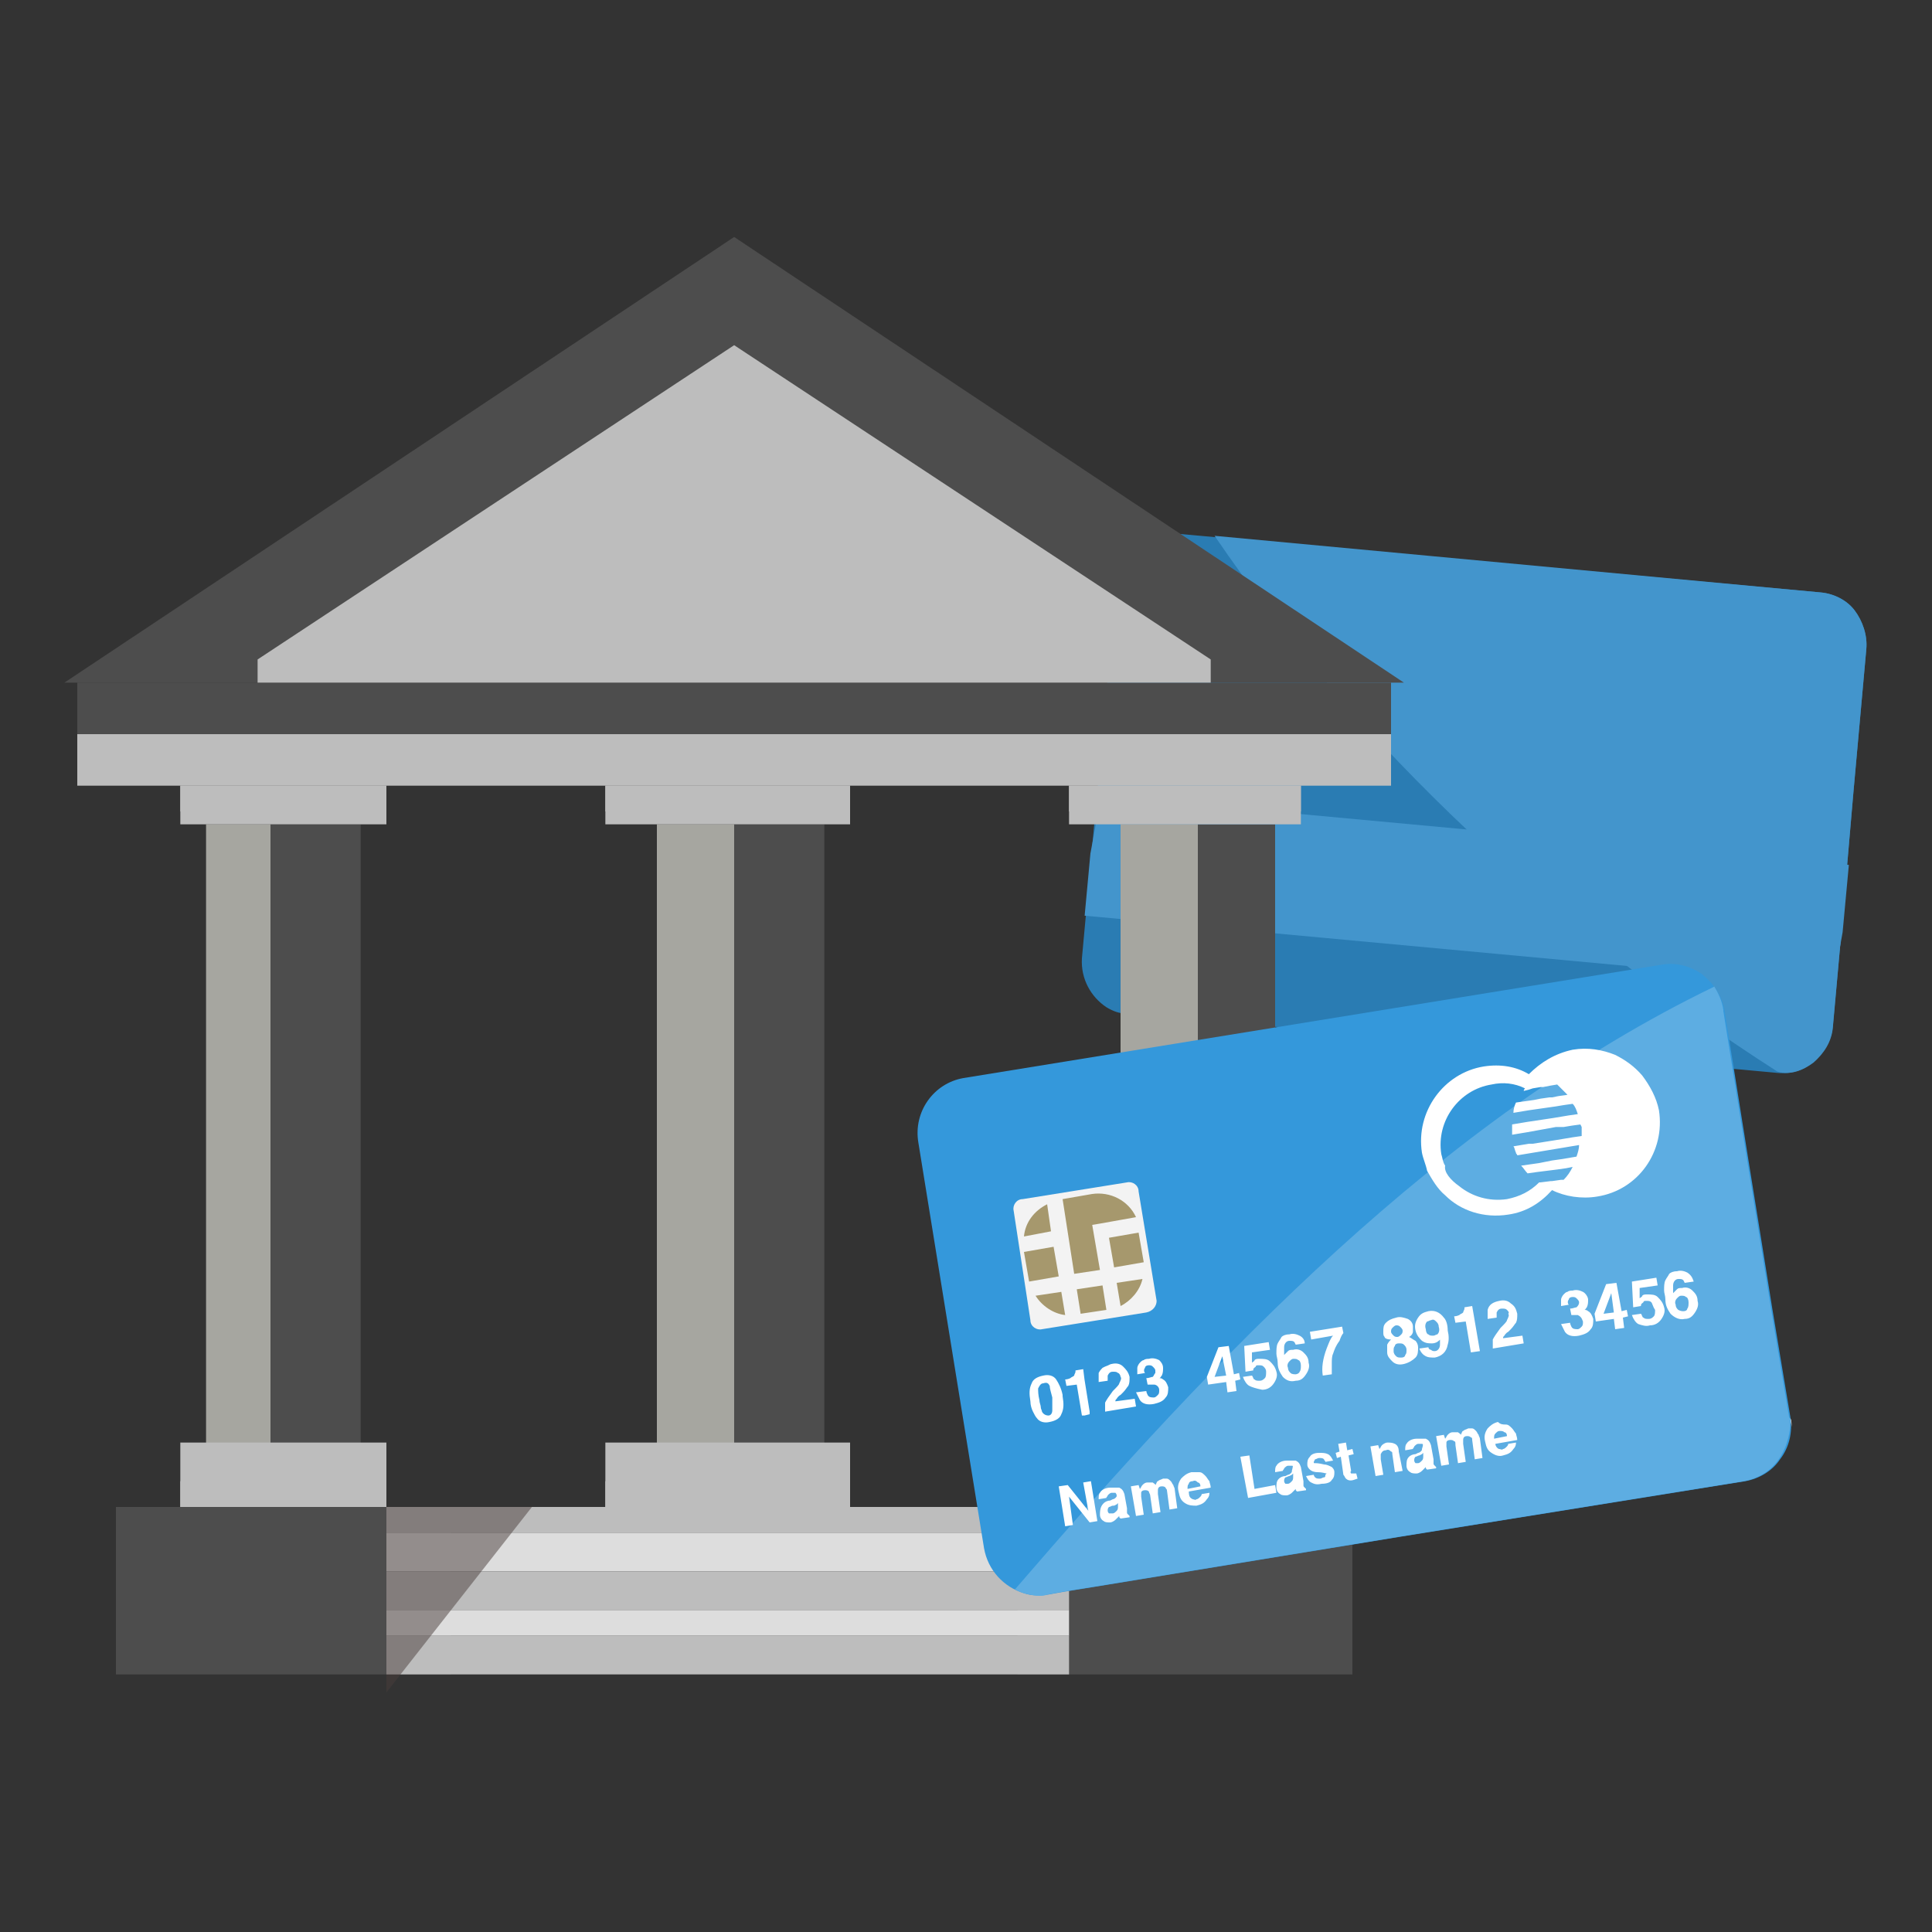 <?xml version="1.0" encoding="utf-8"?>
<!-- Generator: Adobe Illustrator 18.0.0, SVG Export Plug-In . SVG Version: 6.00 Build 0)  -->
<!DOCTYPE svg PUBLIC "-//W3C//DTD SVG 1.1//EN" "http://www.w3.org/Graphics/SVG/1.1/DTD/svg11.dtd">
<svg version="1.1" id="Layer_1" xmlns="http://www.w3.org/2000/svg" xmlns:xlink="http://www.w3.org/1999/xlink" x="0px" y="0px"
	 width="150px" height="150px" viewBox="0 0 150 150" enable-background="new 0 0 150 150" xml:space="preserve">
<rect x="0" y="0" width="150" height="150" fill="#333333" stroke="none"/>
<g>
	<rect fill="none" width="150" height="150"/>
	<g>
		<g>
			<path fill="#2A7CB3" d="M85.9,78.2c0.5,0.3,1,0.5,1.6,0.5l1,0.1L91,79l22.1,2l24.9,2.3l0,0c1.1,0.1,2.1-0.2,2.8-0.9
				c0.8-0.7,1.4-1.6,1.5-2.7L143,72l0.4-4.7l0.5-5.8l1-11.1c0.1-1.1-0.3-2.2-0.9-3c-0.6-0.8-1.6-1.3-2.6-1.4L91,41.4
				c-2.2-0.2-4.1,1.4-4.3,3.6L84,74.4C83.9,76,84.7,77.4,85.9,78.2z"/>
			<path fill="#4395CC" d="M140.8,82.5c0.8-0.7,1.4-1.6,1.5-2.7L143,72l0.4-4.7l0.5-5.8l1-11.1c0.1-1.1-0.3-2.2-0.9-3
				c-0.6-0.8-1.6-1.3-2.6-1.4l-47.1-4.4c11.3,16.6,26.7,30.7,43.7,41.6C139,83.5,140,83.1,140.8,82.5z"/>
			<g>
				<defs>
					<path id="SVGID_1_" d="M85.9,78.2c0.5,0.3,1,0.5,1.6,0.5l1,0.1L91,79l22.1,2l24.9,2.3l0,0c1.1,0.1,2.1-0.2,2.8-0.9
						c0.8-0.7,1.4-1.6,1.5-2.7L143,72l0.4-4.7l0.5-5.8l1-11.1c0.1-1.1-0.3-2.2-0.9-3c-0.6-0.8-1.6-1.3-2.6-1.4L91,41.4
						c-2.2-0.2-4.1,1.4-4.3,3.6L84,74.4C83.9,76,84.7,77.4,85.9,78.2z"/>
				</defs>
				<clipPath id="SVGID_2_">
					<use xlink:href="#SVGID_1_"  overflow="visible"/>
				</clipPath>
				
					<rect x="84.5" y="64.4" transform="matrix(0.996 9.230609e-002 -9.230609e-002 0.996 6.862 -10.211)" clip-path="url(#SVGID_2_)" fill="#4395CC" width="58.7" height="9.4"/>
			</g>
		</g>
		<g>
			<rect x="6" y="57" fill="#BDBDBD" width="102" height="4"/>
			<rect x="6" y="53" fill="#4D4D4D" width="102" height="4"/>
			<polygon fill="#4D4D4D" points="109,53 5,53 57,18.4 			"/>
			<polygon fill="#BDBDBD" points="20,51.2 57,26.8 94,51.2 94,53 20,53 			"/>
			<rect x="16" y="64" fill="#4D4D4D" width="12" height="51"/>
			<rect x="16" y="64" opacity="0.5" fill="#FFFFF5" width="5" height="51"/>
			<rect x="14" y="61" fill="#BDBDBD" width="16" height="3"/>
			<rect x="14" y="61" fill="#BDBDBD" width="16" height="2"/>
			<rect x="9" y="117" fill="#4D4D4D" width="26" height="13"/>
			<rect x="14" y="112" fill="#BDBDBD" width="16" height="5"/>
			<rect x="14" y="115" fill="#BDBDBD" width="16" height="2"/>
			<rect x="51" y="64" fill="#4D4D4D" width="13" height="51"/>
			<rect x="51" y="64" opacity="0.5" fill="#FFFFF5" width="6" height="51"/>
			<rect x="47" y="61" fill="#BDBDBD" width="19" height="3"/>
			<rect x="47" y="61" fill="#BDBDBD" width="19" height="2"/>
			<rect x="47" y="112" fill="#BDBDBD" width="19" height="5"/>
			<rect x="47" y="115" fill="#BDBDBD" width="19" height="2"/>
			<rect x="87" y="64" fill="#4D4D4D" width="12" height="51"/>
			<rect x="87" y="64" opacity="0.5" fill="#FFFFF5" width="6" height="51"/>
			<rect x="83" y="61" fill="#BDBDBD" width="18" height="3"/>
			<rect x="83" y="61" fill="#BDBDBD" width="18" height="2"/>
			<rect x="79" y="117" fill="#4D4D4D" width="26" height="13"/>
			<rect x="83" y="112" fill="#BDBDBD" width="18" height="5"/>
			<rect x="83" y="115" fill="#BDBDBD" width="18" height="2"/>
			<rect x="30" y="117" fill="#BDBDBD" width="53" height="2"/>
			<rect x="30" y="119" fill="#DDDDDD" width="53" height="3"/>
			<rect x="30" y="122" fill="#BDBDBD" width="53" height="3"/>
			<rect x="30" y="125" fill="#DDDDDD" width="53" height="2"/>
			<rect x="30" y="127" fill="#BDBDBD" width="53" height="3"/>
			<polygon opacity="0.5" fill="#4A3E3C" points="30,131.4 30,117 41.3,117 			"/>
		</g>
		<g>
			<path fill="#3498DB" d="M79.5,123.7c0.6,0.2,1.2,0.2,1.9,0.1l1.1-0.2l2.5-0.4l23.8-3.9l26.7-4.3l0,0c1.1-0.2,2.1-0.8,2.7-1.7
				c0.7-0.9,1-2.1,0.8-3.3l-1.4-8.4l-0.8-5l-1-6.2l-1.9-11.9c-0.2-1.2-0.9-2.2-1.8-2.9c-0.9-0.6-2-0.9-3.1-0.7l-54.2,8.8
				c-2.3,0.4-3.9,2.6-3.5,5l5.1,31.5C76.7,121.9,77.9,123.2,79.5,123.7"/>
			<path fill="#FFFFFF" d="M79.4,123.7C79.4,123.7,79.4,123.7,79.4,123.7C79.4,123.7,79.4,123.7,79.4,123.7 M133.9,78.5
				C133.9,78.5,133.9,78.5,133.9,78.5l1.9,12l1,6.2l0.8,5l1.4,8.4c0,0.2,0.1,0.5,0.1,0.7c0-0.2,0-0.5-0.1-0.7l-1.4-8.4l-0.8-5
				l-1-6.2L133.9,78.5C133.9,78.5,133.9,78.5,133.9,78.5 M133.8,78.4C133.8,78.5,133.9,78.5,133.8,78.4
				C133.9,78.5,133.8,78.5,133.8,78.4 M133.8,78.4C133.8,78.4,133.8,78.4,133.8,78.4C133.8,78.4,133.8,78.4,133.8,78.4 M133.8,78.3
				C133.8,78.3,133.8,78.3,133.8,78.3C133.8,78.3,133.8,78.3,133.8,78.3"/>
			<path fill="#5DADE2" d="M133.1,76.6c-21.3,10.3-38.7,28.7-54.3,46.8c0.2,0.1,0.4,0.2,0.7,0.3c0,0,0,0,0,0c0,0,0,0,0,0
				c0.4,0.1,0.8,0.2,1.2,0.2c0.2,0,0.4,0,0.6-0.1l1.1-0.2l2.5-0.4l23.8-3.9l26.7-4.3l0,0c1.1-0.2,2.1-0.8,2.7-1.7
				c0.5-0.7,0.8-1.6,0.9-2.6c0-0.2,0-0.5-0.1-0.7l-1.4-8.4l-0.8-5l-1-6.2l-1.9-11.9c0,0,0,0,0-0.1c0,0,0,0,0,0c0,0,0,0,0,0
				c0,0,0,0,0,0c0,0,0,0,0,0c0,0,0,0,0,0c0,0,0,0,0,0C133.7,77.7,133.4,77.1,133.1,76.6"/>
			<path fill="#FFFFFF" d="M80,108.8c-0.1-0.6-0.1-1,0.1-1.4c0.1-0.3,0.4-0.5,0.9-0.6c0.4-0.1,0.8,0,1,0.3c0.2,0.3,0.4,0.7,0.5,1.2
				l0,0.1c0.1,0.6,0.1,1-0.1,1.4c-0.1,0.3-0.4,0.5-0.9,0.6c-0.4,0.1-0.8,0-1-0.3c-0.1-0.1-0.2-0.3-0.3-0.5
				C80.1,109.4,80,109.1,80,108.8z M112.9,111.9c-0.1-0.1-0.2-0.1-0.3-0.1c-0.2,0-0.3,0.1-0.3,0.2c0,0.1,0,0.2,0,0.3l0.2,1.4
				l-0.6,0.1l-0.4-2.3l0.6-0.1l0.1,0.3c0.1-0.1,0.1-0.2,0.2-0.3c0.1-0.1,0.2-0.2,0.4-0.2c0.2,0,0.3,0,0.4,0c0.1,0.1,0.2,0.1,0.2,0.2
				c0.1-0.1,0.1-0.3,0.2-0.3c0.1-0.1,0.2-0.1,0.4-0.2c0.1,0,0.2,0,0.3,0c0.1,0,0.2,0.1,0.3,0.2c0.1,0.1,0.1,0.2,0.2,0.3
				c0,0.1,0.1,0.2,0.1,0.3l0.2,1.5l-0.6,0.1l-0.2-1.5c0-0.1,0-0.2-0.1-0.2c-0.1-0.1-0.2-0.1-0.3-0.1c-0.2,0-0.3,0.1-0.3,0.3
				c0,0.1,0,0.2,0,0.3l0.2,1.4l-0.6,0.1l-0.2-1.4C113,112,113,111.9,112.9,111.9z M111.7,104.1c-0.1,0.1-0.3,0.2-0.5,0.2
				c-0.3,0-0.5,0-0.8-0.2c-0.2-0.2-0.4-0.4-0.5-0.8c-0.1-0.4,0-0.7,0.2-1c0.2-0.3,0.4-0.4,0.8-0.5c0.5-0.1,0.9,0.1,1.2,0.5
				c0.2,0.2,0.3,0.6,0.3,1c0.1,0.4,0.1,0.8,0,1.1c-0.1,0.6-0.5,0.9-1,1c-0.3,0-0.5,0-0.7-0.1c-0.2-0.1-0.4-0.3-0.5-0.6l0.7-0.1
				c0,0.1,0.1,0.2,0.2,0.2c0.1,0.1,0.2,0.1,0.3,0.1c0.2,0,0.4-0.2,0.4-0.5c0-0.1,0-0.4,0-0.6C111.9,104,111.8,104,111.7,104.1z
				 M107.5,103.8c-0.1-0.1-0.1-0.2-0.1-0.4c0-0.3,0-0.5,0.2-0.7c0.2-0.2,0.4-0.3,0.8-0.4c0.3-0.1,0.6,0,0.9,0.1
				c0.2,0.1,0.4,0.3,0.4,0.6c0,0.1,0,0.2,0,0.4c0,0.1-0.1,0.3-0.3,0.4c0.2,0.1,0.3,0.2,0.5,0.3c0.1,0.1,0.2,0.3,0.2,0.5
				c0,0.3,0,0.6-0.2,0.8c-0.2,0.2-0.5,0.4-0.9,0.5c-0.4,0.1-0.7,0-0.9-0.2c-0.2-0.2-0.4-0.4-0.4-0.7c0-0.2,0-0.4,0-0.6
				c0.1-0.2,0.2-0.3,0.3-0.4C107.7,104,107.5,103.9,107.5,103.8z M110.4,112.1c-0.1,0-0.2,0-0.3,0c-0.1,0-0.2,0.1-0.3,0.2
				c0,0.1-0.1,0.1-0.1,0.2l-0.6,0.1c0-0.2,0-0.4,0.1-0.5c0.1-0.2,0.4-0.4,0.8-0.4c0.3,0,0.5,0,0.7,0c0.2,0.1,0.3,0.2,0.4,0.5
				l0.2,1.1c0,0.1,0,0.2,0,0.3c0,0.1,0,0.1,0.1,0.2l0.1,0.1l0,0.1l-0.7,0.1l-0.1-0.1l0-0.1c-0.1,0.1-0.2,0.2-0.3,0.3
				c-0.1,0.1-0.3,0.2-0.4,0.2c-0.2,0-0.4,0-0.5-0.1c-0.2-0.1-0.3-0.3-0.3-0.5c0-0.3,0-0.5,0.2-0.7c0.1-0.1,0.3-0.2,0.5-0.2l0.2-0.1
				c0.1,0,0.2-0.1,0.2-0.1c0.1-0.1,0.1-0.1,0.1-0.2C110.5,112.2,110.5,112.1,110.4,112.1z M108,112.7c-0.1-0.1-0.2-0.2-0.4-0.1
				c-0.2,0-0.3,0.1-0.4,0.3c0,0.1,0,0.2,0,0.4l0.2,1.2l-0.6,0.1l-0.4-2.3l0.6-0.1l0.1,0.3c0.1-0.1,0.1-0.2,0.2-0.3
				c0.1-0.1,0.3-0.2,0.4-0.2c0.2,0,0.4,0,0.6,0.1c0.2,0.1,0.3,0.3,0.3,0.6l0.3,1.5l-0.6,0.1l-0.2-1.4
				C108.1,112.8,108.1,112.7,108,112.7z M104.9,114.4c0,0,0.1,0,0.2,0l0.1,0l0.1,0l0.1,0.4l-0.3,0.1c-0.3,0.1-0.5,0-0.6-0.1
				c-0.1-0.1-0.1-0.2-0.2-0.3l-0.2-1.4l-0.3,0.1l-0.1-0.4l0.3-0.1l-0.1-0.6l0.6-0.1l0.1,0.6l0.4-0.1l0.1,0.4l-0.4,0.1l0.2,1.2
				C104.8,114.3,104.9,114.4,104.9,114.4z M103.5,105.1c-0.1,0.2-0.1,0.5-0.1,0.8c0,0.3,0,0.6,0,0.8l-0.7,0.1
				c-0.1-0.6,0-1.3,0.3-2.1c0.2-0.5,0.3-0.8,0.5-1l-1.7,0.3l-0.1-0.6l2.5-0.4l0.1,0.5c-0.1,0.1-0.2,0.3-0.3,0.6
				C103.7,104.5,103.6,104.8,103.5,105.1z M93.8,107.5l-0.1-0.6l0.9-2.3l0.8-0.1l0.4,2.2l0.4-0.1l0.1,0.5l-0.4,0.1l0.1,0.8l-0.7,0.1
				l-0.1-0.8L93.8,107.5L93.8,107.5z M96.3,113.1L97,113l0.4,2.6l1.6-0.3l0.1,0.6l-2.2,0.4L96.3,113.1z M97,107.6
				c-0.2-0.1-0.4-0.4-0.5-0.7l0.7-0.1c0.1,0.1,0.1,0.3,0.2,0.3c0.1,0.1,0.2,0.1,0.4,0.1c0.2,0,0.3-0.1,0.4-0.2
				c0.1-0.1,0.1-0.3,0.1-0.5c0-0.2-0.1-0.3-0.2-0.4c-0.1-0.1-0.2-0.1-0.4-0.1c-0.1,0-0.2,0-0.2,0.1c-0.1,0.1-0.2,0.1-0.2,0.3
				l-0.6,0.1l-0.1-2l1.9-0.3l0.1,0.6l-1.4,0.2l0,0.8c0.1-0.1,0.2-0.1,0.2-0.2c0.1-0.1,0.2-0.1,0.4-0.1c0.3,0,0.6,0,0.8,0.2
				c0.2,0.2,0.4,0.4,0.5,0.8c0.1,0.3,0,0.6-0.2,0.9c-0.2,0.3-0.5,0.5-0.9,0.5C97.5,107.8,97.2,107.7,97,107.6z M100.3,113.8
				c-0.1,0-0.2,0-0.3,0c-0.1,0-0.2,0.1-0.3,0.2c0,0.1-0.1,0.1-0.1,0.2l-0.6,0.1c0-0.2,0-0.4,0.1-0.5c0.1-0.2,0.4-0.4,0.8-0.4
				c0.3,0,0.5,0,0.7,0c0.2,0.1,0.3,0.2,0.4,0.5l0.2,1.1c0,0.1,0,0.2,0,0.3c0,0.1,0,0.1,0.1,0.2l0.1,0.1l0,0.1l-0.7,0.1l-0.1-0.1
				l0-0.1c-0.1,0.1-0.2,0.2-0.3,0.3c-0.1,0.1-0.3,0.2-0.4,0.2c-0.2,0-0.4,0-0.5-0.1c-0.2-0.1-0.3-0.3-0.3-0.5c0-0.3,0-0.5,0.2-0.7
				c0.1-0.1,0.3-0.2,0.5-0.2l0.2-0.1c0.1,0,0.2-0.1,0.2-0.1c0.1-0.1,0.1-0.1,0.1-0.2C100.4,113.8,100.4,113.8,100.3,113.8z
				 M99.6,106.9c-0.2-0.3-0.4-0.6-0.4-1.1c0-0.3-0.1-0.5-0.1-0.7c0-0.3,0-0.6,0.1-0.8c0.1-0.2,0.2-0.3,0.3-0.5
				c0.1-0.1,0.3-0.2,0.6-0.2c0.3-0.1,0.6,0,0.8,0.1c0.2,0.1,0.4,0.3,0.4,0.6l-0.7,0.1l-0.1-0.2c-0.1-0.1-0.2-0.1-0.4-0.1
				c-0.2,0-0.4,0.2-0.4,0.5c0,0.1,0,0.4,0,0.6c0.1-0.1,0.2-0.2,0.3-0.3c0.1-0.1,0.2-0.1,0.4-0.1c0.3-0.1,0.6,0,0.8,0.2
				c0.2,0.2,0.4,0.4,0.4,0.8c0.1,0.3,0,0.6-0.2,0.9c-0.2,0.3-0.4,0.5-0.8,0.5C100.2,107.3,99.9,107.2,99.6,106.9z M103,114.4
				c-0.1,0-0.3-0.1-0.7-0.1c-0.3,0-0.5-0.1-0.6-0.2c-0.1-0.1-0.2-0.2-0.2-0.4c0-0.2,0-0.4,0.2-0.6c0.1-0.2,0.4-0.3,0.7-0.3
				c0.3,0,0.5,0,0.7,0.1s0.3,0.3,0.4,0.5l-0.6,0.1c0-0.1-0.1-0.1-0.1-0.2c-0.1-0.1-0.2-0.1-0.4-0.1c-0.1,0-0.2,0.1-0.3,0.1l-0.1,0.2
				c0,0.1,0,0.1,0.1,0.1c0.1,0,0.3,0,0.7,0.1c0.2,0,0.4,0.1,0.6,0.2c0.1,0.1,0.2,0.2,0.2,0.4c0,0.2,0,0.4-0.2,0.6
				c-0.1,0.2-0.4,0.3-0.8,0.3c-0.4,0.1-0.6,0-0.8-0.1c-0.2-0.1-0.3-0.3-0.4-0.5l0.6-0.1c0,0.1,0.1,0.2,0.1,0.2
				c0.1,0.1,0.2,0.1,0.4,0.1c0.1,0,0.2-0.1,0.3-0.1c0.1,0,0.1-0.1,0.1-0.2L103,114.4z M92.6,116.4c0.1,0,0.2,0.1,0.3,0
				c0.1,0,0.2-0.1,0.3-0.2c0,0,0.1-0.1,0.1-0.2l0.6-0.1c0,0.1,0,0.3-0.2,0.5c-0.2,0.3-0.4,0.4-0.8,0.5c-0.3,0-0.6,0-0.9-0.2
				c-0.3-0.2-0.4-0.4-0.5-0.9c-0.1-0.4,0-0.7,0.2-1c0.2-0.2,0.4-0.4,0.8-0.5c0.2,0,0.4,0,0.6,0c0.2,0,0.3,0.1,0.5,0.3
				c0.1,0.1,0.2,0.3,0.3,0.4c0,0.1,0.1,0.3,0.1,0.5l-1.7,0.3C92.3,116.2,92.4,116.3,92.6,116.4z M90.3,106.2c0,0.2,0,0.4-0.1,0.6
				c-0.1,0.1-0.1,0.2-0.2,0.2c0.1,0,0.2,0,0.3,0.1c0.2,0.1,0.3,0.3,0.4,0.6c0,0.3,0,0.6-0.2,0.8c-0.2,0.3-0.5,0.4-0.9,0.5
				c-0.5,0.1-0.9,0-1.1-0.3c-0.1-0.2-0.2-0.4-0.3-0.6L89,108c0,0.1,0.1,0.3,0.1,0.3c0.1,0.2,0.3,0.2,0.5,0.2c0.1,0,0.2-0.1,0.3-0.2
				c0.1-0.1,0.1-0.2,0.1-0.4c0-0.2-0.2-0.4-0.4-0.4c-0.1,0-0.3,0-0.5,0L89,107c0.2,0,0.4-0.1,0.5-0.1c0.1-0.1,0.1-0.2,0.2-0.3l0-0.2
				c0-0.1-0.1-0.2-0.2-0.3c-0.1-0.1-0.2-0.1-0.3-0.1c-0.2,0-0.3,0.1-0.3,0.2c-0.1,0.1-0.1,0.3,0,0.4l-0.6,0.1c0-0.2,0-0.3,0-0.5
				c0-0.1,0.1-0.3,0.2-0.4c0.1-0.1,0.2-0.2,0.3-0.2c0.1-0.1,0.3-0.1,0.4-0.1c0.3-0.1,0.6,0,0.8,0.1
				C90.1,105.7,90.3,105.9,90.3,106.2L90.3,106.2z M90.5,115.5c-0.1-0.1-0.2-0.1-0.3-0.1c-0.2,0-0.3,0.1-0.3,0.3c0,0.1,0,0.2,0,0.3
				l0.2,1.4l-0.6,0.1l-0.2-1.4c0-0.1-0.1-0.2-0.1-0.3c-0.1-0.1-0.2-0.1-0.3-0.1c-0.2,0-0.3,0.1-0.3,0.2c0,0.1,0,0.2,0,0.3l0.2,1.4
				l-0.6,0.1l-0.4-2.3l0.6-0.1l0.1,0.3c0.1-0.1,0.1-0.2,0.2-0.3c0.1-0.1,0.2-0.2,0.4-0.2c0.2,0,0.3,0,0.4,0c0.1,0.1,0.2,0.1,0.2,0.2
				c0.1-0.1,0.1-0.3,0.2-0.3c0.1-0.1,0.2-0.1,0.4-0.2c0.1,0,0.2,0,0.3,0c0.1,0,0.2,0.1,0.3,0.2c0.1,0.1,0.1,0.2,0.2,0.3
				c0,0.1,0.1,0.2,0.1,0.3l0.2,1.5l-0.6,0.1l-0.2-1.5C90.6,115.6,90.5,115.6,90.5,115.5z M117,101.7c-0.1-0.1-0.2-0.1-0.4-0.1
				c-0.2,0-0.3,0.1-0.4,0.3c0,0.1,0,0.2,0,0.4l-0.7,0.1c0-0.3,0-0.5,0-0.7c0.1-0.4,0.4-0.6,0.9-0.7c0.4-0.1,0.7,0,0.9,0.2
				c0.3,0.2,0.4,0.4,0.5,0.8c0,0.3,0,0.5-0.1,0.7c-0.1,0.1-0.2,0.3-0.4,0.5l-0.2,0.2c-0.2,0.1-0.3,0.3-0.3,0.3
				c-0.1,0.1-0.1,0.1-0.1,0.2l1.5-0.2l0.1,0.6l-2.4,0.4c0-0.3,0-0.5,0-0.7c0.1-0.2,0.3-0.5,0.6-0.9c0.3-0.3,0.5-0.5,0.5-0.6
				c0.1-0.2,0.2-0.4,0.1-0.5C117.2,101.9,117.1,101.8,117,101.7z M116.9,110.6c0.2,0,0.3,0.1,0.5,0.3c0.1,0.1,0.2,0.3,0.3,0.4
				c0,0.1,0.1,0.3,0.1,0.5l-1.7,0.3c0,0.2,0.2,0.4,0.3,0.4c0.1,0,0.2,0.1,0.3,0c0.1,0,0.2-0.1,0.3-0.2c0,0,0.1-0.1,0.1-0.2l0.6-0.1
				c0,0.1,0,0.3-0.2,0.5c-0.2,0.3-0.4,0.4-0.8,0.5c-0.3,0.1-0.6,0-0.9-0.2c-0.3-0.2-0.4-0.4-0.5-0.9c-0.1-0.4,0-0.7,0.2-1
				c0.2-0.2,0.4-0.4,0.8-0.5C116.5,110.6,116.7,110.6,116.9,110.6z M114.9,104.9l-0.7,0.1l-0.4-2.4l-0.8,0.1l-0.1-0.5
				c0.2,0,0.4-0.1,0.4-0.1c0.1-0.1,0.2-0.1,0.3-0.2c0-0.1,0.1-0.2,0.1-0.3l0-0.1l0.6-0.1L114.9,104.9z M122.5,102.1
				c-0.1,0-0.3,0-0.5,0l-0.1-0.5c0.2,0,0.4-0.1,0.5-0.1c0.1-0.1,0.2-0.2,0.2-0.4c0-0.1-0.1-0.2-0.2-0.3c-0.1-0.1-0.2-0.1-0.3-0.1
				c-0.2,0-0.3,0.1-0.3,0.2c-0.1,0.1-0.1,0.3,0,0.4l-0.6,0.1c0-0.2,0-0.3,0-0.5c0-0.1,0.1-0.3,0.2-0.4c0.1-0.1,0.2-0.2,0.3-0.2
				c0.1-0.1,0.3-0.1,0.4-0.1c0.3-0.1,0.6,0,0.8,0.1c0.2,0.1,0.4,0.4,0.4,0.6c0,0.2,0,0.4-0.1,0.6c-0.1,0.1-0.1,0.2-0.2,0.2
				c0.1,0,0.2,0,0.3,0.1c0.2,0.1,0.3,0.3,0.4,0.6c0,0.3,0,0.6-0.2,0.8c-0.2,0.3-0.5,0.4-0.9,0.5c-0.5,0.1-0.9,0-1.1-0.3
				c-0.1-0.2-0.2-0.4-0.3-0.6l0.7-0.1c0,0.1,0.1,0.3,0.1,0.3c0.1,0.2,0.3,0.2,0.5,0.2c0.1,0,0.2-0.1,0.3-0.2
				c0.1-0.1,0.1-0.2,0.1-0.4C122.8,102.3,122.7,102.2,122.5,102.1z M126.3,101.7l0.1,0.5l-0.4,0.1l0.1,0.8l-0.7,0.1l-0.1-0.8
				l-1.4,0.2l-0.1-0.6l0.9-2.3l0.8-0.1l0.4,2.2L126.3,101.7z M128.2,101.1c-0.1-0.1-0.2-0.1-0.4-0.1c-0.1,0-0.2,0-0.2,0.1
				c-0.1,0.1-0.2,0.1-0.2,0.3l-0.6,0.1l-0.1-2l1.9-0.3l0.1,0.6l-1.4,0.2l0,0.8c0.1-0.1,0.2-0.1,0.2-0.2c0.1-0.1,0.2-0.1,0.4-0.1
				c0.3,0,0.6,0,0.8,0.2c0.2,0.2,0.4,0.4,0.5,0.8c0.1,0.3,0,0.6-0.2,0.9c-0.2,0.3-0.5,0.5-0.9,0.5c-0.3,0.1-0.6,0-0.9-0.1
				c-0.2-0.1-0.4-0.4-0.5-0.7l0.7-0.1c0.1,0.1,0.1,0.3,0.2,0.3c0.1,0.1,0.2,0.1,0.4,0.1c0.2,0,0.3-0.1,0.4-0.2
				c0.1-0.1,0.1-0.3,0.1-0.5C128.3,101.4,128.3,101.2,128.2,101.1z M131.5,99.5l-0.7,0.1l-0.1-0.2c-0.1-0.1-0.2-0.1-0.4-0.1
				c-0.2,0-0.4,0.2-0.4,0.5c0,0.1,0,0.4,0,0.6c0.1-0.1,0.2-0.2,0.3-0.3c0.1-0.1,0.2-0.1,0.4-0.1c0.3-0.1,0.6,0,0.8,0.2
				c0.2,0.2,0.4,0.4,0.4,0.8c0.1,0.3,0,0.6-0.2,0.9c-0.2,0.3-0.4,0.5-0.8,0.5c-0.4,0.1-0.8-0.1-1.1-0.4c-0.2-0.3-0.4-0.6-0.4-1.1
				c0-0.3-0.1-0.5-0.1-0.7c0-0.3,0-0.6,0.1-0.8c0.1-0.2,0.2-0.3,0.3-0.5c0.1-0.1,0.3-0.2,0.6-0.2c0.3-0.1,0.6,0,0.8,0.1
				C131.3,99,131.4,99.2,131.5,99.5z M86.3,105.9c0.4-0.1,0.7,0,0.9,0.2s0.4,0.4,0.5,0.8c0,0.3,0,0.5-0.1,0.7
				c-0.1,0.1-0.2,0.3-0.4,0.5l0,0l-0.2,0.2c-0.2,0.1-0.3,0.3-0.3,0.3c-0.1,0.1-0.1,0.1-0.1,0.2l1.5-0.2l0.1,0.6l-2.4,0.4
				c0-0.2,0-0.5,0-0.7l0,0c0.1-0.2,0.3-0.5,0.6-0.9c0.3-0.3,0.5-0.5,0.5-0.6c0.1-0.2,0.2-0.4,0.1-0.5c0-0.1-0.1-0.3-0.2-0.3
				c-0.1-0.1-0.2-0.1-0.4-0.1c-0.2,0-0.3,0.1-0.4,0.3c0,0.1,0,0.2,0,0.4l-0.7,0.1c0-0.3,0-0.5,0-0.7c0.1-0.2,0.2-0.3,0.3-0.4
				l0.2-0.1C86.1,106,86.2,105.9,86.3,105.9z M83.3,118.4l-0.6,0.1l-0.5-3.1l0.7-0.1l1.6,2l-0.4-2.2l0.6-0.1l0.5,3.1l-0.6,0.1
				l-1.6-2L83.3,118.4L83.3,118.4z M84,109.9l-0.4-2.4l0,0l-0.8,0.1l-0.1-0.5c0.2,0,0.4-0.1,0.4-0.1c0.1-0.1,0.2-0.1,0.3-0.2
				c0-0.1,0.1-0.2,0.1-0.3l0-0.1l0.6-0.1l0.1,0.8l0.4,2.5l0,0.2l-0.4,0.1L84,109.9L84,109.9z M85.7,116.7c0.1-0.1,0.3-0.2,0.5-0.2
				l0.2-0.1c0.1,0,0.2-0.1,0.2-0.1c0.1-0.1,0.1-0.1,0.1-0.2c0-0.1-0.1-0.2-0.1-0.2c-0.1,0-0.2,0-0.3,0c-0.1,0-0.2,0.1-0.3,0.2
				c0,0.1-0.1,0.1-0.1,0.2l-0.6,0.1c0-0.2,0-0.4,0.1-0.5c0.1-0.2,0.4-0.4,0.8-0.4c0.3,0,0.5,0,0.7,0c0.2,0.1,0.3,0.2,0.4,0.5
				l0.2,1.1c0,0.1,0,0.2,0,0.3c0,0.1,0,0.1,0.1,0.2l0.1,0.1l0,0.1l-0.7,0.1l-0.1-0.1l0-0.1c-0.1,0.1-0.2,0.2-0.3,0.3
				c-0.1,0.1-0.3,0.2-0.4,0.2c-0.2,0-0.4,0-0.5-0.1c-0.2-0.1-0.3-0.3-0.3-0.5C85.4,117.1,85.5,116.9,85.7,116.7z M125.3,101.9
				l-0.2-1.5l-0.6,1.6L125.3,101.9z M94.9,105.3l-0.6,1.6l0.9-0.1L94.9,105.3z M100.9,106.5c0.1-0.1,0.1-0.3,0.1-0.5
				c0-0.2-0.1-0.4-0.2-0.4c-0.1-0.1-0.2-0.1-0.4-0.1c-0.1,0-0.2,0.1-0.3,0.2c-0.1,0.1-0.2,0.3-0.1,0.5c0,0.2,0.1,0.3,0.2,0.4
				c0.1,0.1,0.3,0.1,0.4,0.1C100.7,106.7,100.9,106.6,100.9,106.5z M86.4,117.5c0.1,0,0.2-0.1,0.3-0.2c0.1-0.1,0.1-0.2,0.1-0.4
				l0-0.2l-0.1,0.1l-0.2,0.1l-0.1,0c-0.1,0-0.2,0.1-0.3,0.1c-0.1,0.1-0.1,0.2-0.1,0.3c0,0.1,0.1,0.2,0.1,0.2
				C86.3,117.5,86.3,117.5,86.4,117.5z M108.8,105.4c0.2,0,0.3-0.1,0.3-0.2c0.1-0.1,0.1-0.2,0.1-0.4c0-0.2-0.1-0.3-0.2-0.4
				c-0.1-0.1-0.2-0.1-0.4-0.1c-0.2,0-0.3,0.1-0.3,0.2c-0.1,0.1-0.1,0.2-0.1,0.4c0,0.2,0.1,0.3,0.2,0.4
				C108.5,105.4,108.6,105.4,108.8,105.4z M92.6,115c-0.2,0-0.3,0.1-0.3,0.2c-0.1,0.1-0.1,0.2-0.1,0.4l1-0.2c0-0.2-0.1-0.3-0.2-0.3
				C92.9,115,92.8,114.9,92.6,115z M111.1,102.5c-0.1,0-0.2,0.1-0.3,0.1c-0.1,0.1-0.2,0.3-0.1,0.6c0,0.2,0.1,0.4,0.2,0.4
				c0.1,0.1,0.2,0.1,0.4,0.1c0.1,0,0.2-0.1,0.3-0.1c0.1-0.1,0.2-0.3,0.1-0.6c0-0.2-0.1-0.3-0.2-0.4
				C111.4,102.5,111.3,102.4,111.1,102.5z M108.5,103.8c0.1,0,0.2-0.1,0.3-0.2c0.1-0.1,0.1-0.2,0.1-0.3c0-0.1-0.1-0.2-0.2-0.3
				s-0.2-0.1-0.3-0.1c-0.1,0-0.2,0.1-0.3,0.2c-0.1,0.1-0.1,0.2-0.1,0.3c0,0.1,0.1,0.2,0.2,0.3C108.3,103.8,108.4,103.8,108.5,103.8z
				 M100.1,114.6c-0.1,0-0.2,0.1-0.3,0.1c-0.1,0.1-0.1,0.2-0.1,0.3c0,0.1,0.1,0.2,0.1,0.2c0.1,0,0.1,0,0.2,0c0.1,0,0.2-0.1,0.3-0.2
				c0.1-0.1,0.1-0.2,0.1-0.4l0-0.2l-0.1,0.1l-0.2,0.1L100.1,114.6z M110.2,113c-0.1,0-0.2,0.1-0.3,0.1c-0.1,0.1-0.1,0.2-0.1,0.3
				c0,0.1,0.1,0.2,0.1,0.2c0.1,0,0.1,0,0.2,0c0.1,0,0.2-0.1,0.3-0.2c0.1-0.1,0.1-0.2,0.1-0.4l0-0.2l-0.1,0.1l-0.2,0.1L110.2,113z
				 M116.1,111.3c-0.1,0.1-0.1,0.2-0.1,0.4l1-0.2c0-0.2-0.1-0.3-0.2-0.3c-0.1-0.1-0.2-0.1-0.4-0.1
				C116.3,111.1,116.2,111.2,116.1,111.3z M130.7,101.8c0.2,0,0.3-0.1,0.3-0.2c0.1-0.1,0.1-0.3,0.1-0.5c0-0.2-0.1-0.4-0.2-0.4
				c-0.1-0.1-0.2-0.1-0.4-0.1c-0.1,0-0.2,0.1-0.3,0.2c-0.1,0.1-0.2,0.3-0.1,0.5c0,0.2,0.1,0.3,0.2,0.4
				C130.5,101.8,130.6,101.8,130.7,101.8z M80.9,109.6c0.1,0.2,0.3,0.3,0.5,0.3c0.2,0,0.3-0.2,0.3-0.4c0-0.2,0-0.5,0-0.8l0-0.2
				c-0.1-0.4-0.2-0.7-0.2-0.9c-0.1-0.2-0.2-0.3-0.5-0.2c-0.2,0-0.3,0.2-0.4,0.4c0,0.2,0,0.5,0.1,0.9c0,0.2,0.1,0.4,0.1,0.5
				C80.8,109.4,80.9,109.5,80.9,109.6z"/>
			<path fill="#F3F3F3" d="M89,101.9l-8.1,1.3c-0.4,0.1-0.9-0.2-0.9-0.7L78.7,94c-0.1-0.4,0.2-0.9,0.7-0.9l8.1-1.3
				c0.4-0.1,0.9,0.2,0.9,0.7l1.4,8.5C89.8,101.4,89.5,101.8,89,101.9z"/>
			<path fill="#FFFFFF" d="M110.4,89.5c-0.5-3.2,1.7-6.2,4.8-6.7c1.3-0.2,2.5,0,3.5,0.6c0.9-0.9,2-1.6,3.4-1.9
				c1.2-0.2,2.3,0,3.3,0.4c0.8,0.4,1.5,0.9,2.1,1.6c0.6,0.8,1.1,1.7,1.3,2.7c0.5,3.2-1.6,6.2-4.8,6.7c-1.2,0.2-2.5,0-3.5-0.5
				c-0.9,1-2,1.7-3.4,1.9c-1.9,0.3-3.7-0.3-4.9-1.5c-0.6-0.5-1-1.2-1.4-1.9C110.7,90.4,110.5,90,110.4,89.5z M113.3,92.1
				c1,0.8,2.3,1.2,3.7,1c1-0.2,1.8-0.6,2.5-1.3l0.1,0l0.8-0.1l0.1,0l0.7-0.1l0.2,0l0,0c0.3-0.3,0.5-0.6,0.7-1l-0.5,0.1l-0.7,0.1
				l-0.8,0.1l0,0l-0.8,0.1l-0.7,0.1c-0.2-0.2-0.3-0.4-0.5-0.6l0.7-0.1l0.7-0.1l1-0.2l0.7-0.1l0.6-0.1l0.6-0.1
				c0.1-0.3,0.2-0.6,0.2-0.9l-0.6,0.1l-0.6,0.1l-0.6,0.1l-1.8,0.3l-0.6,0.1l-0.6,0.1c0-0.1-0.1-0.1-0.1-0.2
				c-0.1-0.2-0.1-0.4-0.2-0.5l0.6-0.1l0.6-0.1l0.3,0l1.9-0.3l0.6-0.1l0.6-0.1l0.7-0.1c0-0.2,0-0.5,0-0.7l-0.1-0.2l-0.7,0.1l-0.6,0.1
				l-0.3,0l-0.3,0l-2.2,0.4l-0.6,0.1l-0.6,0.1c0-0.3,0-0.5,0-0.8l0.6-0.1l0.6-0.1l2-0.3l0.6-0.1l0.6-0.1l0.7-0.1
				c-0.1-0.3-0.2-0.6-0.4-0.8l-0.7,0.1l-0.6,0.1l-0.7,0.1l-1.4,0.2l0,0l-0.6,0.1l-0.6,0.1c0-0.3,0.1-0.6,0.2-0.8l0.7-0.1l0.7-0.1
				l0.5-0.1l0.7-0.1l0.2,0l0.5-0.1l0.7-0.1c-0.1-0.1-0.2-0.2-0.3-0.3c-0.2-0.2-0.3-0.3-0.5-0.5l-0.6,0.1l-0.5,0.1l-0.2,0l-0.6,0.1
				l-0.3,0.1l-0.4,0.1c0-0.1,0.1-0.2,0.1-0.2c-0.8-0.4-1.7-0.5-2.6-0.3c-2.5,0.4-4.3,2.8-3.9,5.4c0.1,0.3,0.1,0.6,0.3,0.9
				C112.1,91,112.6,91.6,113.3,92.1z"/>
			<path fill="#A6986D" d="M79.9,99.5l-0.4-2.3l2.3-0.4l0.4,2.3L79.9,99.5L79.9,99.5z M82.7,102.1c-0.9-0.1-1.8-0.7-2.3-1.5l2-0.3
				L82.7,102.1z M83.6,100.1l2-0.3l0.3,1.9l-2,0.3L83.6,100.1z M86.7,99.6l2-0.3c-0.2,0.9-0.9,1.7-1.7,2.1L86.7,99.6z M88.8,98
				L88.8,98l-2.3,0.4l-0.4-2.3l2.3-0.4L88.8,98L88.8,98z M85.4,95L85.4,95l-0.6,0.1l0.6,3.5l-2,0.3l-0.9-5.8l2.3-0.4
				c1.4-0.2,2.8,0.5,3.4,1.8L85.4,95z M81.6,95.6L79.5,96c0.1-1.1,0.8-2,1.8-2.5L81.6,95.6z"/>
		</g>
	</g>
</g>
</svg>

